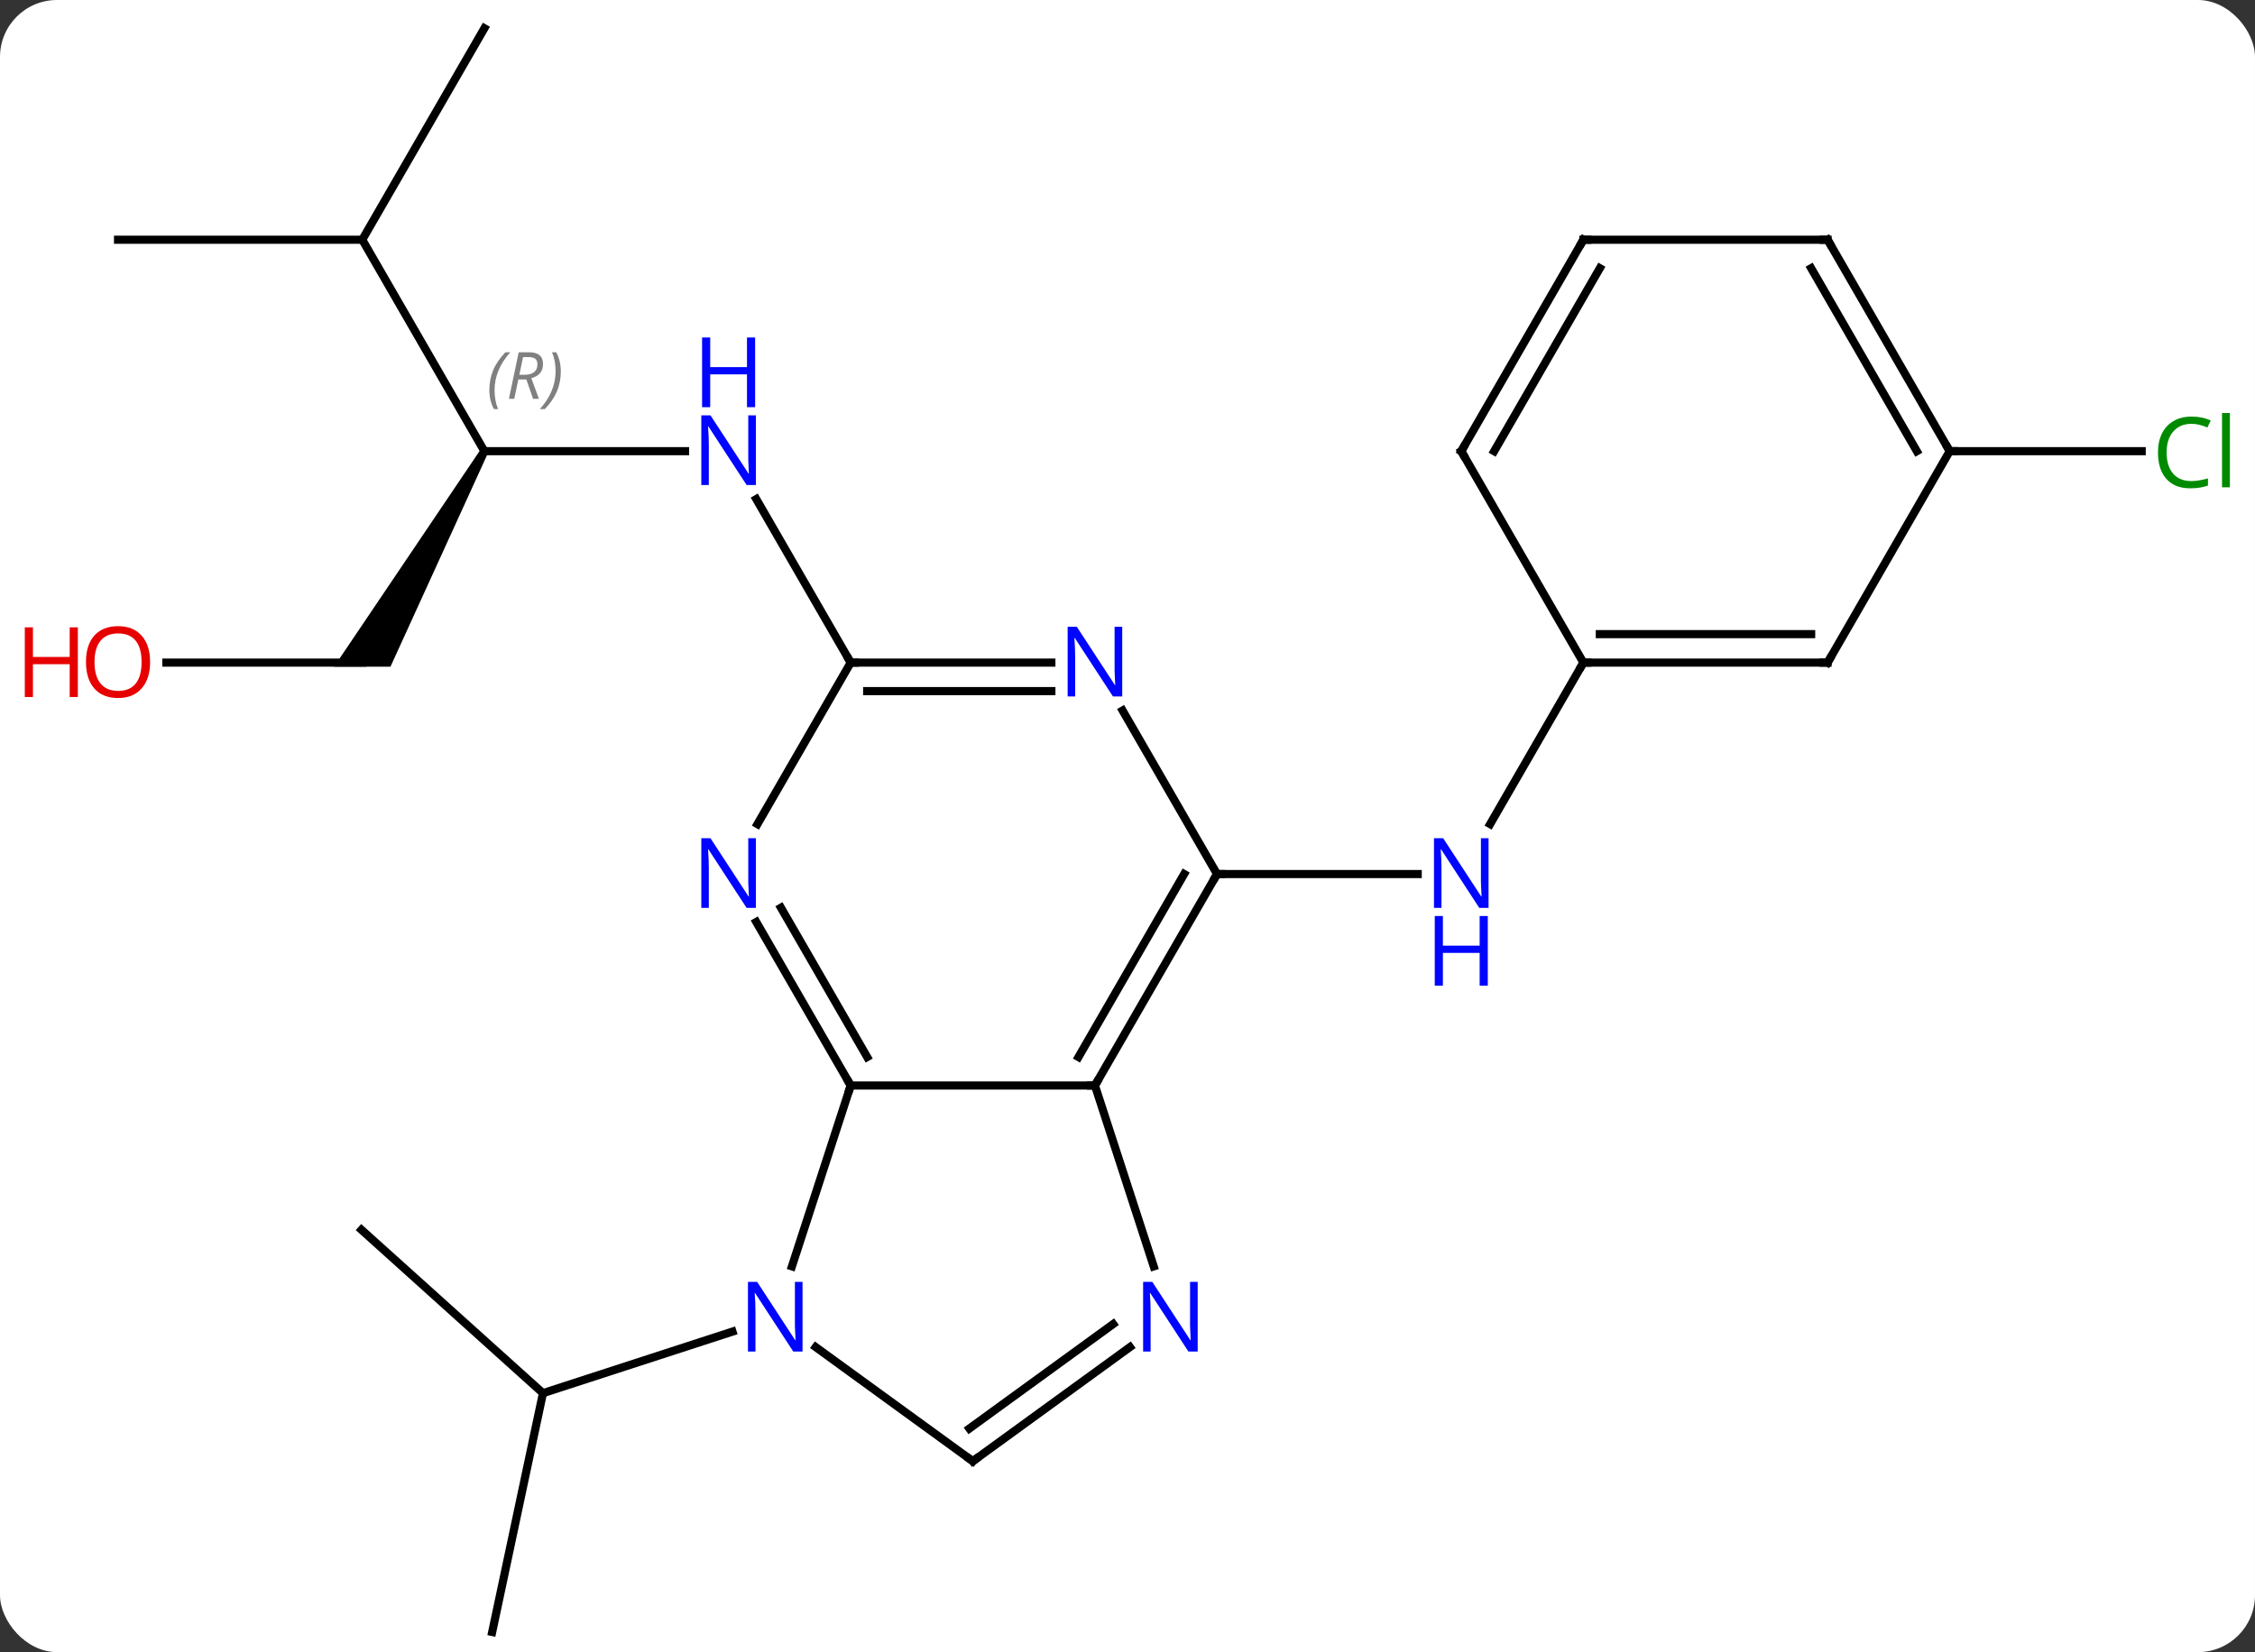 <svg width="277" viewBox="0 0 277 203" style="fill-opacity:1; color-rendering:auto; color-interpolation:auto; text-rendering:auto; stroke:black; stroke-linecap:square; stroke-miterlimit:10; shape-rendering:auto; stroke-opacity:1; fill:black; stroke-dasharray:none; font-weight:normal; stroke-width:1; font-family:'Open Sans'; font-style:normal; stroke-linejoin:miter; font-size:12; stroke-dashoffset:0; image-rendering:auto;" height="203" class="cas-substance-image" xmlns:xlink="http://www.w3.org/1999/xlink" xmlns="http://www.w3.org/2000/svg"><rect x="0" y="0" width="277" height="203" fill="#333333" stroke="none"/><svg class="cas-substance-single-component"><rect y="0" x="0" width="277" stroke="none" ry="7" rx="7" height="203" fill="white" class="cas-substance-group"/><svg y="0" x="0" width="277" viewBox="0 0 277 203" style="fill:black;" height="203" class="cas-substance-single-component-image"><svg><g><g transform="translate(142,102)" style="text-rendering:geometricPrecision; color-rendering:optimizeQuality; color-interpolation:linearRGB; stroke-linecap:butt; image-rendering:optimizeQuality;"><line y2="5.397" y1="5.397" x2="7.5" x1="32.148" style="fill:none;"/><line y2="-20.583" y1="-0.741" x2="52.5" x1="41.044" style="fill:none;"/><line y2="49.107" y1="69.18" x2="-97.596" x1="-75.303" style="fill:none;"/><line y2="98.526" y1="69.18" x2="-81.54" x1="-75.303" style="fill:none;"/><line y2="61.617" y1="69.18" x2="-52.024" x1="-75.303" style="fill:none;"/><line y2="-46.563" y1="-46.563" x2="-82.5" x1="-57.852" style="fill:none;"/><line y2="-20.583" y1="-40.675" x2="-37.5" x1="-49.1" style="fill:none;"/><line y2="-72.543" y1="-46.563" x2="-97.5" x1="-82.5" style="fill:none;"/><path style="stroke:none;" d="M-82.933 -46.813 L-82.067 -46.313 L-94.036 -20.083 L-100.964 -20.083 Z"/><line y2="-98.526" y1="-72.543" x2="-82.5" x1="-97.5" style="fill:none;"/><line y2="-72.543" y1="-72.543" x2="-127.5" x1="-97.5" style="fill:none;"/><line y2="-20.583" y1="-20.583" x2="-121.562" x1="-97.5" style="fill:none;"/><line y2="-46.563" y1="-46.563" x2="97.5" x1="121.082" style="fill:none;"/><line y2="31.38" y1="31.38" x2="-37.5" x1="-7.5" style="fill:none;"/><line y2="5.397" y1="31.38" x2="7.5" x1="-7.5" style="fill:none;"/><line y2="5.397" y1="27.88" x2="3.458" x1="-9.521" style="fill:none;"/><line y2="53.602" y1="31.38" x2="-0.28" x1="-7.5" style="fill:none;"/><line y2="53.602" y1="31.38" x2="-44.72" x1="-37.5" style="fill:none;"/><line y2="11.285" y1="31.38" x2="-49.101" x1="-37.5" style="fill:none;"/><line y2="9.536" y1="27.88" x2="-46.069" x1="-35.479" style="fill:none;"/><line y2="-14.695" y1="5.397" x2="-4.1" x1="7.5" style="fill:none;"/><line y2="77.544" y1="63.521" x2="-22.5" x1="-3.2" style="fill:none;"/><line y2="73.525" y1="60.689" x2="-22.922" x1="-5.257" style="fill:none;"/><line y2="77.544" y1="63.521" x2="-22.5" x1="-41.8" style="fill:none;"/><line y2="-20.583" y1="-0.741" x2="-37.5" x1="-48.956" style="fill:none;"/><line y2="-20.583" y1="-20.583" x2="-37.5" x1="-12.852" style="fill:none;"/><line y2="-17.083" y1="-17.083" x2="-35.479" x1="-12.852" style="fill:none;"/><line y2="-20.583" y1="-20.583" x2="82.5" x1="52.5" style="fill:none;"/><line y2="-24.083" y1="-24.083" x2="80.479" x1="54.521" style="fill:none;"/><line y2="-46.563" y1="-20.583" x2="37.5" x1="52.5" style="fill:none;"/><line y2="-46.563" y1="-20.583" x2="97.5" x1="82.5" style="fill:none;"/><line y2="-72.543" y1="-46.563" x2="52.5" x1="37.5" style="fill:none;"/><line y2="-69.043" y1="-46.563" x2="54.521" x1="41.541" style="fill:none;"/><line y2="-72.543" y1="-46.563" x2="82.5" x1="97.5" style="fill:none;"/><line y2="-69.043" y1="-46.563" x2="80.479" x1="93.459" style="fill:none;"/><line y2="-72.543" y1="-72.543" x2="82.5" x1="52.5" style="fill:none;"/></g><g transform="translate(142,102)" style="fill:rgb(0,5,255); text-rendering:geometricPrecision; color-rendering:optimizeQuality; image-rendering:optimizeQuality; font-family:'Open Sans'; stroke:rgb(0,5,255); color-interpolation:linearRGB;"><path style="stroke:none;" d="M40.852 9.553 L39.711 9.553 L35.023 2.366 L34.977 2.366 Q35.07 3.631 35.07 4.678 L35.07 9.553 L34.148 9.553 L34.148 0.991 L35.273 0.991 L39.945 8.147 L39.992 8.147 Q39.992 7.991 39.945 7.131 Q39.898 6.272 39.914 5.897 L39.914 0.991 L40.852 0.991 L40.852 9.553 Z"/><path style="stroke:none;" d="M40.758 19.116 L39.758 19.116 L39.758 15.085 L35.242 15.085 L35.242 19.116 L34.242 19.116 L34.242 10.553 L35.242 10.553 L35.242 14.194 L39.758 14.194 L39.758 10.553 L40.758 10.553 L40.758 19.116 Z"/><path style="stroke:none;" d="M-49.148 -42.407 L-50.289 -42.407 L-54.977 -49.594 L-55.023 -49.594 Q-54.93 -48.329 -54.93 -47.282 L-54.93 -42.407 L-55.852 -42.407 L-55.852 -50.969 L-54.727 -50.969 L-50.055 -43.813 L-50.008 -43.813 Q-50.008 -43.969 -50.055 -44.829 Q-50.102 -45.688 -50.086 -46.063 L-50.086 -50.969 L-49.148 -50.969 L-49.148 -42.407 Z"/><path style="stroke:none;" d="M-49.242 -51.969 L-50.242 -51.969 L-50.242 -56.001 L-54.758 -56.001 L-54.758 -51.969 L-55.758 -51.969 L-55.758 -60.532 L-54.758 -60.532 L-54.758 -56.891 L-50.242 -56.891 L-50.242 -60.532 L-49.242 -60.532 L-49.242 -51.969 Z"/></g><g transform="translate(142,102)" style="font-size:8.4px; fill:gray; text-rendering:geometricPrecision; image-rendering:optimizeQuality; color-rendering:optimizeQuality; font-family:'Open Sans'; font-style:italic; stroke:gray; color-interpolation:linearRGB;"><path style="stroke:none;" d="M-81.888 -54.059 Q-81.888 -55.387 -81.42 -56.512 Q-80.951 -57.637 -79.92 -58.715 L-79.31 -58.715 Q-80.279 -57.653 -80.763 -56.481 Q-81.248 -55.309 -81.248 -54.075 Q-81.248 -52.747 -80.81 -51.731 L-81.326 -51.731 Q-81.888 -52.762 -81.888 -54.059 ZM-78.329 -55.372 L-78.829 -52.997 L-79.485 -52.997 L-78.282 -58.715 L-77.032 -58.715 Q-75.297 -58.715 -75.297 -57.278 Q-75.297 -55.919 -76.735 -55.528 L-75.797 -52.997 L-76.516 -52.997 L-77.344 -55.372 L-78.329 -55.372 ZM-77.75 -58.122 Q-78.141 -56.2 -78.204 -55.95 L-77.547 -55.95 Q-76.797 -55.95 -76.391 -56.278 Q-75.985 -56.606 -75.985 -57.231 Q-75.985 -57.7 -76.243 -57.911 Q-76.5 -58.122 -77.094 -58.122 L-77.75 -58.122 ZM-73.111 -56.372 Q-73.111 -55.044 -73.588 -53.911 Q-74.064 -52.778 -75.08 -51.731 L-75.689 -51.731 Q-73.752 -53.887 -73.752 -56.372 Q-73.752 -57.7 -74.189 -58.715 L-73.674 -58.715 Q-73.111 -57.653 -73.111 -56.372 Z"/></g><g transform="translate(142,102)" style="fill:rgb(230,0,0); text-rendering:geometricPrecision; color-rendering:optimizeQuality; image-rendering:optimizeQuality; font-family:'Open Sans'; stroke:rgb(230,0,0); color-interpolation:linearRGB;"><path style="stroke:none;" d="M-123.562 -20.653 Q-123.562 -18.591 -124.602 -17.411 Q-125.641 -16.231 -127.484 -16.231 Q-129.375 -16.231 -130.406 -17.395 Q-131.438 -18.56 -131.438 -20.669 Q-131.438 -22.763 -130.406 -23.911 Q-129.375 -25.06 -127.484 -25.06 Q-125.625 -25.06 -124.594 -23.888 Q-123.562 -22.716 -123.562 -20.653 ZM-130.391 -20.653 Q-130.391 -18.919 -129.648 -18.013 Q-128.906 -17.106 -127.484 -17.106 Q-126.062 -17.106 -125.336 -18.005 Q-124.609 -18.903 -124.609 -20.653 Q-124.609 -22.388 -125.336 -23.278 Q-126.062 -24.169 -127.484 -24.169 Q-128.906 -24.169 -129.648 -23.27 Q-130.391 -22.372 -130.391 -20.653 Z"/><path style="stroke:none;" d="M-132.438 -16.356 L-133.438 -16.356 L-133.438 -20.388 L-137.953 -20.388 L-137.953 -16.356 L-138.953 -16.356 L-138.953 -24.919 L-137.953 -24.919 L-137.953 -21.278 L-133.438 -21.278 L-133.438 -24.919 L-132.438 -24.919 L-132.438 -16.356 Z"/><path style="fill:rgb(0,138,0); stroke:none;" d="M127.191 -49.922 Q125.785 -49.922 124.965 -48.985 Q124.144 -48.047 124.144 -46.407 Q124.144 -44.735 124.934 -43.813 Q125.723 -42.891 127.176 -42.891 Q128.082 -42.891 129.223 -43.219 L129.223 -42.344 Q128.332 -42.001 127.035 -42.001 Q125.144 -42.001 124.113 -43.157 Q123.082 -44.313 123.082 -46.422 Q123.082 -47.751 123.574 -48.743 Q124.066 -49.735 125.004 -50.274 Q125.941 -50.813 127.207 -50.813 Q128.551 -50.813 129.566 -50.329 L129.144 -49.469 Q128.16 -49.922 127.191 -49.922 ZM131.918 -42.126 L130.949 -42.126 L130.949 -51.251 L131.918 -51.251 L131.918 -42.126 Z"/></g><g transform="translate(142,102)" style="stroke-linecap:butt; text-rendering:geometricPrecision; color-rendering:optimizeQuality; image-rendering:optimizeQuality; font-family:'Open Sans'; color-interpolation:linearRGB; stroke-miterlimit:5;"><path style="fill:none;" d="M-7.25 30.947 L-7.5 31.38 L-8 31.38"/><path style="fill:none;" d="M-37.75 30.947 L-37.5 31.38 L-37.654 31.855"/><path style="fill:none;" d="M7.25 5.83 L7.5 5.397 L8 5.397"/><path style="fill:rgb(0,5,255); stroke:none;" d="M5.122 64.066 L3.981 64.066 L-0.707 56.879 L-0.753 56.879 Q-0.66 58.144 -0.66 59.191 L-0.66 64.066 L-1.582 64.066 L-1.582 55.504 L-0.457 55.504 L4.215 62.66 L4.262 62.66 Q4.262 62.504 4.215 61.644 Q4.168 60.785 4.184 60.41 L4.184 55.504 L5.122 55.504 L5.122 64.066 Z"/><path style="fill:rgb(0,5,255); stroke:none;" d="M-43.418 64.066 L-44.559 64.066 L-49.247 56.879 L-49.293 56.879 Q-49.2 58.144 -49.2 59.191 L-49.2 64.066 L-50.122 64.066 L-50.122 55.504 L-48.997 55.504 L-44.325 62.66 L-44.278 62.66 Q-44.278 62.504 -44.325 61.644 Q-44.372 60.785 -44.356 60.41 L-44.356 55.504 L-43.418 55.504 L-43.418 64.066 Z"/><path style="fill:rgb(0,5,255); stroke:none;" d="M-49.148 9.553 L-50.289 9.553 L-54.977 2.366 L-55.023 2.366 Q-54.93 3.631 -54.93 4.678 L-54.93 9.553 L-55.852 9.553 L-55.852 0.991 L-54.727 0.991 L-50.055 8.147 L-50.008 8.147 Q-50.008 7.991 -50.055 7.131 Q-50.102 6.272 -50.086 5.897 L-50.086 0.991 L-49.148 0.991 L-49.148 9.553 Z"/><path style="fill:rgb(0,5,255); stroke:none;" d="M-4.148 -16.427 L-5.289 -16.427 L-9.977 -23.614 L-10.023 -23.614 Q-9.93 -22.349 -9.93 -21.302 L-9.93 -16.427 L-10.852 -16.427 L-10.852 -24.989 L-9.727 -24.989 L-5.055 -17.833 L-5.008 -17.833 Q-5.008 -17.989 -5.055 -18.849 Q-5.102 -19.708 -5.086 -20.083 L-5.086 -24.989 L-4.148 -24.989 L-4.148 -16.427 Z"/><path style="fill:none;" d="M-22.096 77.25 L-22.5 77.544 L-22.904 77.25"/><path style="fill:none;" d="M-37 -20.583 L-37.5 -20.583 L-37.75 -21.016"/><path style="fill:none;" d="M53 -20.583 L52.5 -20.583 L52.25 -20.15"/><path style="fill:none;" d="M82 -20.583 L82.5 -20.583 L82.75 -21.016"/><path style="fill:none;" d="M37.75 -46.13 L37.5 -46.563 L37.75 -46.996"/><path style="fill:none;" d="M97.25 -46.996 L97.5 -46.563 L98 -46.563"/><path style="fill:none;" d="M52.25 -72.11 L52.5 -72.543 L53 -72.543"/><path style="fill:none;" d="M82.75 -72.11 L82.5 -72.543 L82 -72.543"/></g></g></svg></svg></svg></svg>